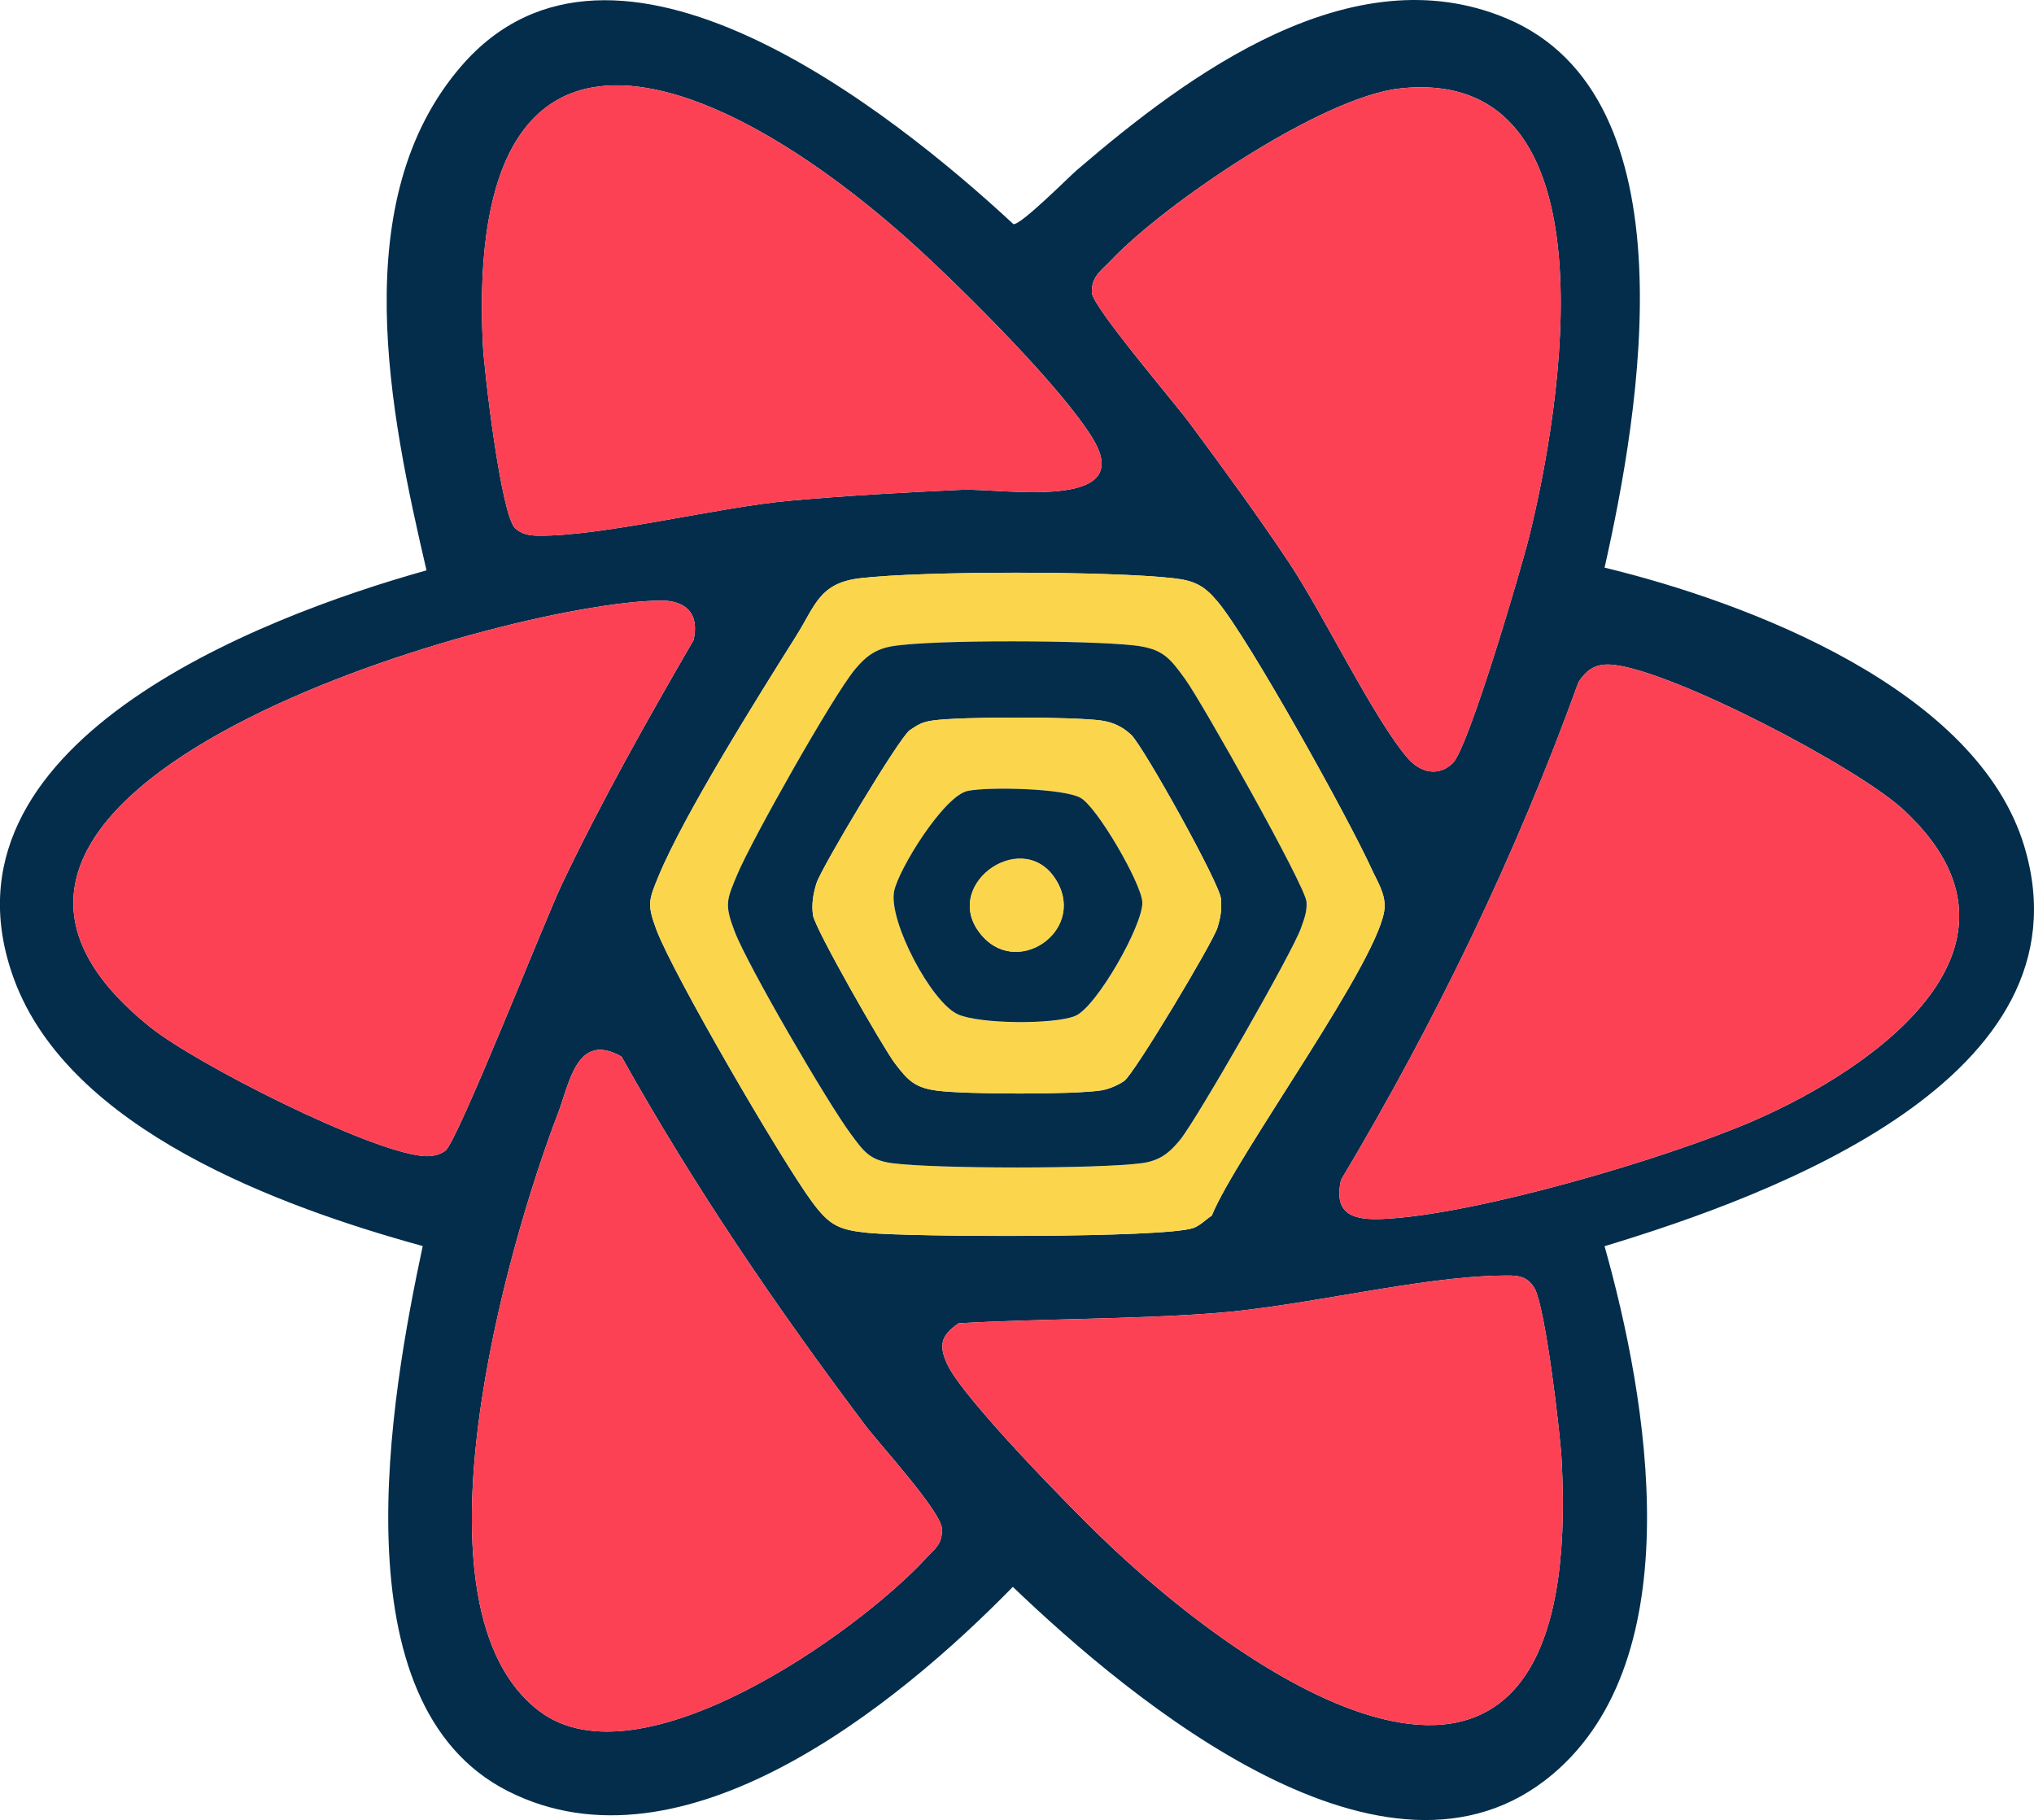 <?xml version="1.0" encoding="UTF-8"?>
<svg id="Layer_1" xmlns="http://www.w3.org/2000/svg" version="1.1" viewBox="0 0 757.38 677.72">
  <!-- Generator: Adobe Illustrator 29.0.1, SVG Export Plug-In . SVG Version: 2.1.0 Build 192)  -->
  <defs>
    <style>
      .st0 {
        fill: #fbd64c;
      }

      .st1 {
        fill: #fd4154;
      }

      .st2 {
        fill: #032d4b;
      }
    </style>
  </defs>
  <path class="st2" d="M401.19,63.16c41.26-35.42,102.02-80.48,159.68-56.35,70,29.3,49.65,146.67,36.61,204.56,53.72,12.99,138.85,45.41,156.33,103.91,25.72,86.06-93.95,129.9-156.34,148.76,16.11,57.06,32.52,153.12-19.46,196.74-61.52,51.63-156.41-27.26-200.87-69.89-43.02,44.06-122.96,109.06-188.04,76.05-64.07-32.5-43.7-146.66-31.7-202.95-52.79-14.55-131.64-43.18-152.24-99.55-31.76-86.93,90.23-134.31,153.65-152.06-13.58-58.39-30.27-137.92,13.07-187.9,56.72-65.42,160.03,16.8,205.47,58.97,2.72.5,20.53-17.46,23.82-20.29ZM341.24,91.98c-70.34-64.14-168.39-108.35-161.46,36.05.48,10.04,6.75,63.45,11.99,68.61,2.28,2.25,5.43,2.79,8.51,2.83,23.99.3,66.78-10.61,93.96-13.04,21.14-1.89,42.69-3.1,63.9-4.05,14.43-.65,65.1,8.18,48.9-18.84-11.4-19.03-48.48-55.78-65.8-71.57ZM521.34,32.93c-29.03,3.1-87.52,42.75-107.73,64.1-3.55,3.75-7.31,5.97-7.04,11.98.23,5.24,30.82,41,36.41,48.56,12.64,17.05,25.21,34.25,36.99,51.91,12.75,19.12,31.54,58.12,44.12,72.74,4.63,5.38,11.39,7.22,16.84,1.97,5.9-5.68,25.49-72.33,28.48-84.38,11.5-46.32,34-175.66-48.08-166.89ZM451.22,452.67c8.83-22.08,63.83-96.81,64.36-114.99.15-5.21-2.84-9.66-4.86-14.12-8.44-18.56-45.46-85.32-57.31-99.51-4.95-5.93-8.56-7.81-16.27-8.71-23.59-2.73-93.47-2.8-116.98-.01-15.09,1.79-16.63,10.24-23.61,21.34-14.23,22.65-41.64,66.25-51.31,89.53-3.71,8.94-4.34,10.58-.87,19.88,6.21,16.67,46.87,86.49,58.15,101.66,6.34,8.52,9.8,10.24,20.64,11.33,15.8,1.59,110.22,1.97,121.17-1.79,2.5-.86,4.67-3.21,6.88-4.6ZM245.58,223.63c-59.07.85-300.31,70.36-189.56,158.9,17.18,13.74,80.42,45.7,101.05,47.88,3.15.33,6.08-.05,8.72-1.87,4.47-3.09,37.11-85.99,43.47-99.35,14.82-31.09,31.73-61.07,49-90.83,2.28-10.06-2.97-14.88-12.68-14.74ZM708.95,301.69c-17.25-16.08-85.82-51.79-108.24-54.13-6.21-.65-9.72,1.48-12.97,6.5-23.31,64.55-53.28,126.43-88.39,185.28-2.92,12.94,4.59,15.04,15.57,14.56,34.44-1.51,105.83-22.55,138.2-36.63,45.55-19.82,109.84-65.24,55.84-115.58ZM231.45,393.45c-16.69-9.49-19.36,9.89-23.68,21.13-19.14,49.9-57.62,184.39-6.89,222.62,37.29,28.09,117.91-28.85,143.8-56.82,3.35-3.62,6.19-5.24,6.07-11.01-.13-6.42-23.17-31.48-28.47-38.52-33.09-43.93-63.99-89.32-90.84-137.4ZM410.06,572.43c69.04,66.48,180.01,128.51,171.42-28.99-.56-10.18-6.08-56.9-10.11-63.79-2.96-5.06-7.23-4.73-12.38-4.66-30.35.37-73.71,11.5-106.91,13.99-31.64,2.37-63.48,1.95-95.15,3.77-6.73,4.63-7.49,8.33-4.07,15.53,5.97,12.56,45.32,52.72,57.19,64.15Z"/>
  <path class="st1" d="M708.95,301.69c54.01,50.33-10.29,95.75-55.84,115.58-32.37,14.08-103.76,35.13-138.2,36.63-10.98.48-18.49-1.62-15.57-14.56,35.1-58.85,65.08-120.73,88.39-185.28,3.25-5.02,6.76-7.15,12.97-6.5,22.42,2.34,90.99,38.06,108.24,54.13Z"/>
  <path class="st1" d="M245.58,223.63c9.72-.14,14.97,4.67,12.68,14.74-17.27,29.75-34.18,59.74-49,90.83-6.37,13.36-39,96.26-43.47,99.35-2.64,1.82-5.57,2.2-8.72,1.87-20.64-2.19-83.87-34.14-101.05-47.88-110.74-88.54,130.5-158.05,189.56-158.9Z"/>
  <path class="st1" d="M231.45,393.45c26.84,48.07,57.75,93.47,90.84,137.4,5.3,7.04,28.34,32.1,28.47,38.52.12,5.77-2.72,7.39-6.07,11.01-25.9,27.98-106.52,84.92-143.8,56.82-50.74-38.23-12.26-172.72,6.89-222.62,4.31-11.24,6.99-30.62,23.68-21.13Z"/>
  <path class="st1" d="M521.34,32.93c82.08-8.77,59.58,120.56,48.08,166.89-2.99,12.05-22.58,78.7-28.48,84.38-5.45,5.24-12.21,3.41-16.84-1.97-12.58-14.62-31.37-53.63-44.12-72.74-11.78-17.66-24.35-34.86-36.99-51.91-5.6-7.56-36.18-43.32-36.41-48.56-.27-6.01,3.49-8.23,7.04-11.98,20.2-21.35,78.69-61,107.73-64.1Z"/>
  <path class="st1" d="M341.24,91.98c17.31,15.79,54.39,52.54,65.8,71.57,16.2,27.02-34.47,18.19-48.9,18.84-21.21.95-42.75,2.16-63.9,4.05-27.18,2.43-69.97,13.35-93.96,13.04-3.08-.04-6.24-.58-8.51-2.83-5.24-5.17-11.51-58.58-11.99-68.61-6.93-144.41,91.12-100.19,161.46-36.05Z"/>
  <path class="st1" d="M410.06,572.43c-11.87-11.43-51.22-51.59-57.19-64.15-3.43-7.2-2.67-10.9,4.07-15.53,31.67-1.82,63.51-1.4,95.15-3.77,33.2-2.49,76.56-13.62,106.91-13.99,5.15-.06,9.42-.4,12.38,4.66,4.03,6.89,9.55,53.61,10.11,63.79,8.59,157.5-102.38,95.47-171.42,28.99Z"/>
  <path class="st0" d="M451.22,452.67c-2.22,1.4-4.38,3.74-6.88,4.6-10.95,3.76-105.37,3.38-121.17,1.79-10.84-1.09-14.3-2.81-20.64-11.33-11.28-15.16-51.94-84.99-58.15-101.66-3.46-9.3-2.84-10.94.87-19.88,9.66-23.27,37.08-66.88,51.31-89.53,6.98-11.11,8.52-19.55,23.61-21.34,23.51-2.79,93.39-2.72,116.98.01,7.71.89,11.32,2.78,16.27,8.71,11.85,14.19,48.87,80.95,57.31,99.51,2.03,4.46,5.02,8.9,4.86,14.12-.53,18.19-55.53,92.92-64.36,114.99ZM332.45,240.6c-6.44,1.04-10.17,3.9-14.19,8.79-8.33,10.14-38.26,63.26-43.69,76.17-4.04,9.59-4.86,11.2-1.01,21.31,4.82,12.65,34.8,64.12,43.34,75.52,4.62,6.17,6.76,9.6,15.24,10.74,15.96,2.14,77.09,2.15,93.03,0,6.59-.89,10.24-3.75,14.27-8.71,6.24-7.69,41.88-69.87,45-78.85,1.16-3.34,2.27-6.01,2.06-9.7-.34-5.87-39.15-74.65-45.09-82.84s-8.51-11.51-19.26-12.71c-16.54-1.85-74.02-2.24-89.7.29Z"/>
  <path class="st2" d="M332.45,240.6c15.68-2.53,73.16-2.14,89.7-.29,10.75,1.2,13.32,4.52,19.26,12.71s44.75,76.97,45.09,82.84c.22,3.69-.89,6.36-2.06,9.7-3.12,8.98-38.76,71.16-45,78.85-4.03,4.96-7.68,7.82-14.27,8.71-15.94,2.15-77.07,2.14-93.03,0-8.47-1.14-10.62-4.56-15.24-10.74-8.54-11.4-38.52-62.87-43.34-75.52-3.85-10.1-3.03-11.72,1.01-21.31,5.43-12.91,35.36-66.03,43.69-76.17,4.02-4.89,7.74-7.75,14.19-8.79ZM421.25,273.67c-3.06-2.96-6.85-4.76-11.12-5.36-10.36-1.45-52.71-1.52-62.94,0-3.82.57-5.34,1.49-8.41,3.58-3.88,2.64-33.11,51.53-34.79,57.1-1.2,3.98-1.82,7.57-1.28,11.74.64,4.93,26.26,49.67,30.58,55.31,4.87,6.36,7.41,9.05,15.86,10.11,10.66,1.35,50.58,1.47,60.89-.13,2.84-.44,6.13-1.88,8.52-3.47,3.66-2.43,33.16-51.73,34.78-57.12,1.19-3.96,1.62-6.56,1.3-10.76-.43-5.67-28.78-56.54-33.38-61Z"/>
  <path class="st0" d="M421.25,273.67c4.6,4.46,32.95,55.33,33.38,61,.32,4.2-.11,6.8-1.3,10.76-1.62,5.39-31.12,54.69-34.78,57.12-2.39,1.59-5.68,3.03-8.52,3.47-10.32,1.6-50.23,1.48-60.89.13-8.45-1.07-10.98-3.75-15.86-10.11-4.32-5.64-29.94-50.38-30.58-55.31-.54-4.17.08-7.76,1.28-11.74,1.69-5.57,30.91-54.46,34.79-57.1,3.07-2.09,4.59-3.01,8.41-3.58,10.23-1.52,52.58-1.45,62.94,0,4.27.6,8.06,2.4,11.12,5.36ZM360.4,294.5c-8.96,1.82-25.95,29.41-27.48,37.45-2.1,11.04,13.8,41.23,23.71,45.74,8.07,3.67,35.47,3.96,43.68.64s25.41-34.05,25.04-42.38c-.31-6.97-16.85-35.52-23.03-38.87-6.58-3.57-34.24-4.13-41.92-2.57Z"/>
  <path class="st2" d="M360.4,294.5c7.68-1.56,35.34-1,41.92,2.57,6.18,3.36,22.72,31.91,23.03,38.87.37,8.33-17.05,39.16-25.04,42.38s-35.61,3.03-43.68-.64c-9.91-4.51-25.81-34.7-23.71-45.74,1.53-8.04,18.51-35.63,27.48-37.45ZM366.03,348.83c13.93,15.27,39.26-3.64,26.6-22.09s-43.41,3.67-26.6,22.09Z"/>
  <path class="st0" d="M366.03,348.83c-16.81-18.42,13.75-40.82,26.6-22.09s-12.67,37.36-26.6,22.09Z"/>
</svg>